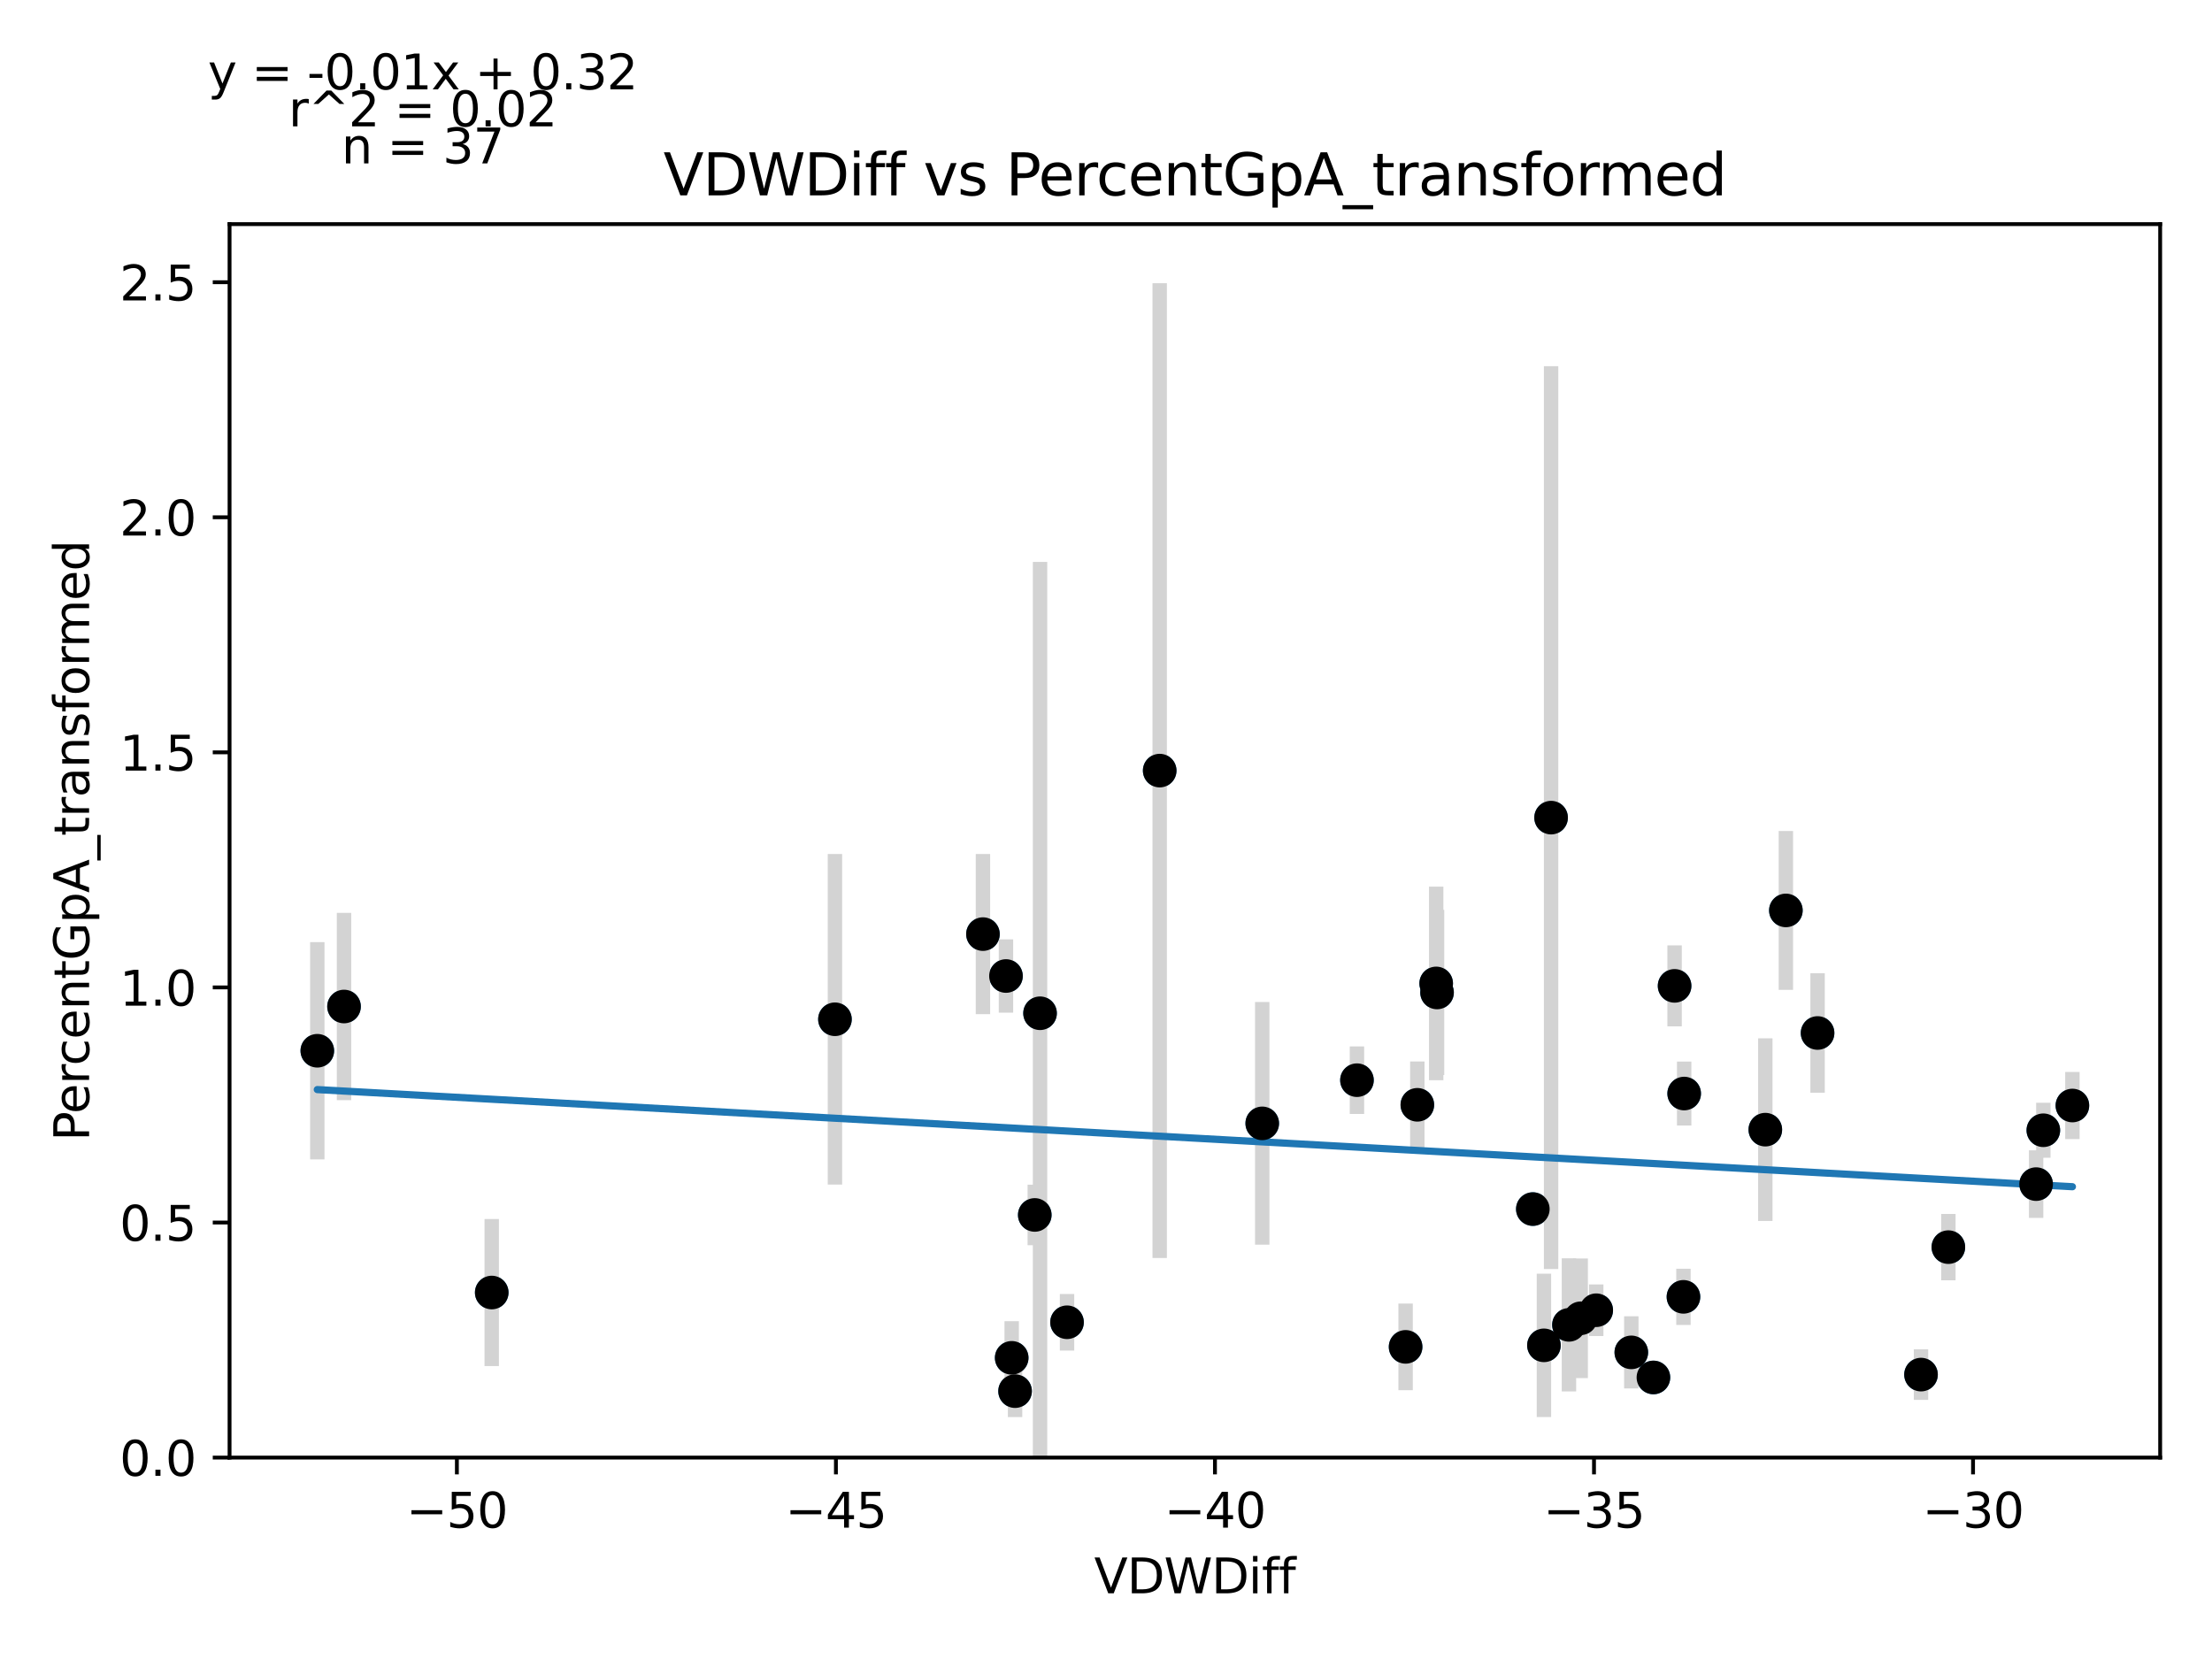 <?xml version="1.0" encoding="utf-8" standalone="no"?>
<!DOCTYPE svg PUBLIC "-//W3C//DTD SVG 1.1//EN"
  "http://www.w3.org/Graphics/SVG/1.1/DTD/svg11.dtd">
<svg xmlns:xlink="http://www.w3.org/1999/xlink" width="460.8pt" height="345.6pt" viewBox="0 0 460.8 345.6" xmlns="http://www.w3.org/2000/svg" version="1.1">
 <defs>
  <style type="text/css">*{stroke-linejoin: round; stroke-linecap: butt}</style>
 </defs>
 <g id="figure_1">
  <g id="patch_1">
   <path d="M 0 345.6 
L 460.8 345.6 
L 460.8 0 
L 0 0 
z
" style="fill: #ffffff"/>
  </g>
  <g id="axes_1">
   <g id="patch_2">
    <path d="M 47.821 303.64 
L 450 303.64 
L 450 46.692 
L 47.821 46.692 
z
" style="fill: #ffffff"/>
   </g>
   <g id="PathCollection_1">
    <defs>
     <path id="m12ff36135a" d="M 0 3 
C 0.796 3 1.559 2.684 2.121 2.121 
C 2.684 1.559 3 0.796 3 0 
C 3 -0.796 2.684 -1.559 2.121 -2.121 
C 1.559 -2.684 0.796 -3 0 -3 
C -0.796 -3 -1.559 -2.684 -2.121 -2.121 
C -2.684 -1.559 -3 -0.796 -3 0 
C -3 0.796 -2.684 1.559 -2.121 2.121 
C -1.559 2.684 -0.796 3 0 3 
z
" style="stroke: #1f77b4"/>
    </defs>
    <g clip-path="url(#p86562d7faf)">
     <use xlink:href="#m12ff36135a" x="209.564" y="203.321" style="fill: #1f77b4; stroke: #1f77b4"/>
     <use xlink:href="#m12ff36135a" x="66.102" y="218.892" style="fill: #1f77b4; stroke: #1f77b4"/>
     <use xlink:href="#m12ff36135a" x="71.667" y="209.674" style="fill: #1f77b4; stroke: #1f77b4"/>
     <use xlink:href="#m12ff36135a" x="102.437" y="269.257" style="fill: #1f77b4; stroke: #1f77b4"/>
     <use xlink:href="#m12ff36135a" x="173.934" y="212.333" style="fill: #1f77b4; stroke: #1f77b4"/>
     <use xlink:href="#m12ff36135a" x="204.767" y="194.592" style="fill: #1f77b4; stroke: #1f77b4"/>
     <use xlink:href="#m12ff36135a" x="424.161" y="246.673" style="fill: #1f77b4; stroke: #1f77b4"/>
     <use xlink:href="#m12ff36135a" x="216.661" y="211.08" style="fill: #1f77b4; stroke: #1f77b4"/>
     <use xlink:href="#m12ff36135a" x="222.28" y="275.452" style="fill: #1f77b4; stroke: #1f77b4"/>
     <use xlink:href="#m12ff36135a" x="210.755" y="282.861" style="fill: #1f77b4; stroke: #1f77b4"/>
     <use xlink:href="#m12ff36135a" x="350.694" y="270.158" style="fill: #1f77b4; stroke: #1f77b4"/>
     <use xlink:href="#m12ff36135a" x="215.562" y="253.094" style="fill: #1f77b4; stroke: #1f77b4"/>
     <use xlink:href="#m12ff36135a" x="241.586" y="160.532" style="fill: #1f77b4; stroke: #1f77b4"/>
     <use xlink:href="#m12ff36135a" x="367.748" y="235.327" style="fill: #1f77b4; stroke: #1f77b4"/>
     <use xlink:href="#m12ff36135a" x="323.12" y="170.328" style="fill: #1f77b4; stroke: #1f77b4"/>
     <use xlink:href="#m12ff36135a" x="292.813" y="280.578" style="fill: #1f77b4; stroke: #1f77b4"/>
     <use xlink:href="#m12ff36135a" x="295.257" y="230.152" style="fill: #1f77b4; stroke: #1f77b4"/>
     <use xlink:href="#m12ff36135a" x="299.183" y="204.866" style="fill: #1f77b4; stroke: #1f77b4"/>
     <use xlink:href="#m12ff36135a" x="425.664" y="235.453" style="fill: #1f77b4; stroke: #1f77b4"/>
     <use xlink:href="#m12ff36135a" x="326.839" y="275.993" style="fill: #1f77b4; stroke: #1f77b4"/>
     <use xlink:href="#m12ff36135a" x="262.947" y="234.018" style="fill: #1f77b4; stroke: #1f77b4"/>
     <use xlink:href="#m12ff36135a" x="211.458" y="289.801" style="fill: #1f77b4; stroke: #1f77b4"/>
     <use xlink:href="#m12ff36135a" x="339.832" y="281.724" style="fill: #1f77b4; stroke: #1f77b4"/>
     <use xlink:href="#m12ff36135a" x="350.843" y="227.804" style="fill: #1f77b4; stroke: #1f77b4"/>
     <use xlink:href="#m12ff36135a" x="282.679" y="225.022" style="fill: #1f77b4; stroke: #1f77b4"/>
     <use xlink:href="#m12ff36135a" x="329.288" y="274.623" style="fill: #1f77b4; stroke: #1f77b4"/>
     <use xlink:href="#m12ff36135a" x="319.317" y="251.872" style="fill: #1f77b4; stroke: #1f77b4"/>
     <use xlink:href="#m12ff36135a" x="332.524" y="272.945" style="fill: #1f77b4; stroke: #1f77b4"/>
     <use xlink:href="#m12ff36135a" x="299.363" y="206.749" style="fill: #1f77b4; stroke: #1f77b4"/>
     <use xlink:href="#m12ff36135a" x="378.634" y="215.191" style="fill: #1f77b4; stroke: #1f77b4"/>
     <use xlink:href="#m12ff36135a" x="348.847" y="205.375" style="fill: #1f77b4; stroke: #1f77b4"/>
     <use xlink:href="#m12ff36135a" x="321.63" y="280.259" style="fill: #1f77b4; stroke: #1f77b4"/>
     <use xlink:href="#m12ff36135a" x="431.719" y="230.3" style="fill: #1f77b4; stroke: #1f77b4"/>
     <use xlink:href="#m12ff36135a" x="405.88" y="259.801" style="fill: #1f77b4; stroke: #1f77b4"/>
     <use xlink:href="#m12ff36135a" x="400.181" y="286.354" style="fill: #1f77b4; stroke: #1f77b4"/>
     <use xlink:href="#m12ff36135a" x="344.437" y="286.949" style="fill: #1f77b4; stroke: #1f77b4"/>
     <use xlink:href="#m12ff36135a" x="372.031" y="189.657" style="fill: #1f77b4; stroke: #1f77b4"/>
    </g>
   </g>
   <g id="matplotlib.axis_1">
    <g id="xtick_1">
     <g id="line2d_1">
      <defs>
       <path id="m4d09bf7889" d="M 0 0 
L 0 3.5 
" style="stroke: #000000; stroke-width: 0.8"/>
      </defs>
      <g>
       <use xlink:href="#m4d09bf7889" x="95.177" y="303.64" style="stroke: #000000; stroke-width: 0.8"/>
      </g>
     </g>
     <g id="text_1">
      <!-- −50 -->
      <g transform="translate(84.625 318.238)scale(0.1 -0.1)">
       <defs>
        <path id="DejaVuSans-2212" d="M 678 2272 
L 4684 2272 
L 4684 1741 
L 678 1741 
L 678 2272 
z
" transform="scale(0.016)"/>
        <path id="DejaVuSans-35" d="M 691 4666 
L 3169 4666 
L 3169 4134 
L 1269 4134 
L 1269 2991 
Q 1406 3038 1543 3061 
Q 1681 3084 1819 3084 
Q 2600 3084 3056 2656 
Q 3513 2228 3513 1497 
Q 3513 744 3044 326 
Q 2575 -91 1722 -91 
Q 1428 -91 1123 -41 
Q 819 9 494 109 
L 494 744 
Q 775 591 1075 516 
Q 1375 441 1709 441 
Q 2250 441 2565 725 
Q 2881 1009 2881 1497 
Q 2881 1984 2565 2268 
Q 2250 2553 1709 2553 
Q 1456 2553 1204 2497 
Q 953 2441 691 2322 
L 691 4666 
z
" transform="scale(0.016)"/>
        <path id="DejaVuSans-30" d="M 2034 4250 
Q 1547 4250 1301 3770 
Q 1056 3291 1056 2328 
Q 1056 1369 1301 889 
Q 1547 409 2034 409 
Q 2525 409 2770 889 
Q 3016 1369 3016 2328 
Q 3016 3291 2770 3770 
Q 2525 4250 2034 4250 
z
M 2034 4750 
Q 2819 4750 3233 4129 
Q 3647 3509 3647 2328 
Q 3647 1150 3233 529 
Q 2819 -91 2034 -91 
Q 1250 -91 836 529 
Q 422 1150 422 2328 
Q 422 3509 836 4129 
Q 1250 4750 2034 4750 
z
" transform="scale(0.016)"/>
       </defs>
       <use xlink:href="#DejaVuSans-2212"/>
       <use xlink:href="#DejaVuSans-35" x="83.789"/>
       <use xlink:href="#DejaVuSans-30" x="147.412"/>
      </g>
     </g>
    </g>
    <g id="xtick_2">
     <g id="line2d_2">
      <g>
       <use xlink:href="#m4d09bf7889" x="174.138" y="303.64" style="stroke: #000000; stroke-width: 0.8"/>
      </g>
     </g>
     <g id="text_2">
      <!-- −45 -->
      <g transform="translate(163.586 318.238)scale(0.1 -0.1)">
       <defs>
        <path id="DejaVuSans-34" d="M 2419 4116 
L 825 1625 
L 2419 1625 
L 2419 4116 
z
M 2253 4666 
L 3047 4666 
L 3047 1625 
L 3713 1625 
L 3713 1100 
L 3047 1100 
L 3047 0 
L 2419 0 
L 2419 1100 
L 313 1100 
L 313 1709 
L 2253 4666 
z
" transform="scale(0.016)"/>
       </defs>
       <use xlink:href="#DejaVuSans-2212"/>
       <use xlink:href="#DejaVuSans-34" x="83.789"/>
       <use xlink:href="#DejaVuSans-35" x="147.412"/>
      </g>
     </g>
    </g>
    <g id="xtick_3">
     <g id="line2d_3">
      <g>
       <use xlink:href="#m4d09bf7889" x="253.099" y="303.64" style="stroke: #000000; stroke-width: 0.8"/>
      </g>
     </g>
     <g id="text_3">
      <!-- −40 -->
      <g transform="translate(242.546 318.238)scale(0.1 -0.1)">
       <use xlink:href="#DejaVuSans-2212"/>
       <use xlink:href="#DejaVuSans-34" x="83.789"/>
       <use xlink:href="#DejaVuSans-30" x="147.412"/>
      </g>
     </g>
    </g>
    <g id="xtick_4">
     <g id="line2d_4">
      <g>
       <use xlink:href="#m4d09bf7889" x="332.06" y="303.64" style="stroke: #000000; stroke-width: 0.8"/>
      </g>
     </g>
     <g id="text_4">
      <!-- −35 -->
      <g transform="translate(321.507 318.238)scale(0.1 -0.1)">
       <defs>
        <path id="DejaVuSans-33" d="M 2597 2516 
Q 3050 2419 3304 2112 
Q 3559 1806 3559 1356 
Q 3559 666 3084 287 
Q 2609 -91 1734 -91 
Q 1441 -91 1130 -33 
Q 819 25 488 141 
L 488 750 
Q 750 597 1062 519 
Q 1375 441 1716 441 
Q 2309 441 2620 675 
Q 2931 909 2931 1356 
Q 2931 1769 2642 2001 
Q 2353 2234 1838 2234 
L 1294 2234 
L 1294 2753 
L 1863 2753 
Q 2328 2753 2575 2939 
Q 2822 3125 2822 3475 
Q 2822 3834 2567 4026 
Q 2313 4219 1838 4219 
Q 1578 4219 1281 4162 
Q 984 4106 628 3988 
L 628 4550 
Q 988 4650 1302 4700 
Q 1616 4750 1894 4750 
Q 2613 4750 3031 4423 
Q 3450 4097 3450 3541 
Q 3450 3153 3228 2886 
Q 3006 2619 2597 2516 
z
" transform="scale(0.016)"/>
       </defs>
       <use xlink:href="#DejaVuSans-2212"/>
       <use xlink:href="#DejaVuSans-33" x="83.789"/>
       <use xlink:href="#DejaVuSans-35" x="147.412"/>
      </g>
     </g>
    </g>
    <g id="xtick_5">
     <g id="line2d_5">
      <g>
       <use xlink:href="#m4d09bf7889" x="411.02" y="303.64" style="stroke: #000000; stroke-width: 0.8"/>
      </g>
     </g>
     <g id="text_5">
      <!-- −30 -->
      <g transform="translate(400.468 318.238)scale(0.1 -0.1)">
       <use xlink:href="#DejaVuSans-2212"/>
       <use xlink:href="#DejaVuSans-33" x="83.789"/>
       <use xlink:href="#DejaVuSans-30" x="147.412"/>
      </g>
     </g>
    </g>
    <g id="text_6">
     <!-- VDWDiff -->
     <g transform="translate(227.937 331.917)scale(0.1 -0.1)">
      <defs>
       <path id="DejaVuSans-56" d="M 1831 0 
L 50 4666 
L 709 4666 
L 2188 738 
L 3669 4666 
L 4325 4666 
L 2547 0 
L 1831 0 
z
" transform="scale(0.016)"/>
       <path id="DejaVuSans-44" d="M 1259 4147 
L 1259 519 
L 2022 519 
Q 2988 519 3436 956 
Q 3884 1394 3884 2338 
Q 3884 3275 3436 3711 
Q 2988 4147 2022 4147 
L 1259 4147 
z
M 628 4666 
L 1925 4666 
Q 3281 4666 3915 4102 
Q 4550 3538 4550 2338 
Q 4550 1131 3912 565 
Q 3275 0 1925 0 
L 628 0 
L 628 4666 
z
" transform="scale(0.016)"/>
       <path id="DejaVuSans-57" d="M 213 4666 
L 850 4666 
L 1831 722 
L 2809 4666 
L 3519 4666 
L 4500 722 
L 5478 4666 
L 6119 4666 
L 4947 0 
L 4153 0 
L 3169 4050 
L 2175 0 
L 1381 0 
L 213 4666 
z
" transform="scale(0.016)"/>
       <path id="DejaVuSans-69" d="M 603 3500 
L 1178 3500 
L 1178 0 
L 603 0 
L 603 3500 
z
M 603 4863 
L 1178 4863 
L 1178 4134 
L 603 4134 
L 603 4863 
z
" transform="scale(0.016)"/>
       <path id="DejaVuSans-66" d="M 2375 4863 
L 2375 4384 
L 1825 4384 
Q 1516 4384 1395 4259 
Q 1275 4134 1275 3809 
L 1275 3500 
L 2222 3500 
L 2222 3053 
L 1275 3053 
L 1275 0 
L 697 0 
L 697 3053 
L 147 3053 
L 147 3500 
L 697 3500 
L 697 3744 
Q 697 4328 969 4595 
Q 1241 4863 1831 4863 
L 2375 4863 
z
" transform="scale(0.016)"/>
      </defs>
      <use xlink:href="#DejaVuSans-56"/>
      <use xlink:href="#DejaVuSans-44" x="68.408"/>
      <use xlink:href="#DejaVuSans-57" x="145.41"/>
      <use xlink:href="#DejaVuSans-44" x="244.287"/>
      <use xlink:href="#DejaVuSans-69" x="321.289"/>
      <use xlink:href="#DejaVuSans-66" x="349.072"/>
      <use xlink:href="#DejaVuSans-66" x="384.277"/>
     </g>
    </g>
   </g>
   <g id="matplotlib.axis_2">
    <g id="ytick_1">
     <g id="line2d_6">
      <defs>
       <path id="me7a42ba424" d="M 0 0 
L -3.5 0 
" style="stroke: #000000; stroke-width: 0.8"/>
      </defs>
      <g>
       <use xlink:href="#me7a42ba424" x="47.821" y="303.64" style="stroke: #000000; stroke-width: 0.8"/>
      </g>
     </g>
     <g id="text_7">
      <!-- 0.0 -->
      <g transform="translate(24.918 307.439)scale(0.1 -0.1)">
       <defs>
        <path id="DejaVuSans-2e" d="M 684 794 
L 1344 794 
L 1344 0 
L 684 0 
L 684 794 
z
" transform="scale(0.016)"/>
       </defs>
       <use xlink:href="#DejaVuSans-30"/>
       <use xlink:href="#DejaVuSans-2e" x="63.623"/>
       <use xlink:href="#DejaVuSans-30" x="95.41"/>
      </g>
     </g>
    </g>
    <g id="ytick_2">
     <g id="line2d_7">
      <g>
       <use xlink:href="#me7a42ba424" x="47.821" y="254.67" style="stroke: #000000; stroke-width: 0.8"/>
      </g>
     </g>
     <g id="text_8">
      <!-- 0.5 -->
      <g transform="translate(24.918 258.469)scale(0.1 -0.1)">
       <use xlink:href="#DejaVuSans-30"/>
       <use xlink:href="#DejaVuSans-2e" x="63.623"/>
       <use xlink:href="#DejaVuSans-35" x="95.41"/>
      </g>
     </g>
    </g>
    <g id="ytick_3">
     <g id="line2d_8">
      <g>
       <use xlink:href="#me7a42ba424" x="47.821" y="205.699" style="stroke: #000000; stroke-width: 0.8"/>
      </g>
     </g>
     <g id="text_9">
      <!-- 1.0 -->
      <g transform="translate(24.918 209.498)scale(0.1 -0.1)">
       <defs>
        <path id="DejaVuSans-31" d="M 794 531 
L 1825 531 
L 1825 4091 
L 703 3866 
L 703 4441 
L 1819 4666 
L 2450 4666 
L 2450 531 
L 3481 531 
L 3481 0 
L 794 0 
L 794 531 
z
" transform="scale(0.016)"/>
       </defs>
       <use xlink:href="#DejaVuSans-31"/>
       <use xlink:href="#DejaVuSans-2e" x="63.623"/>
       <use xlink:href="#DejaVuSans-30" x="95.41"/>
      </g>
     </g>
    </g>
    <g id="ytick_4">
     <g id="line2d_9">
      <g>
       <use xlink:href="#me7a42ba424" x="47.821" y="156.729" style="stroke: #000000; stroke-width: 0.8"/>
      </g>
     </g>
     <g id="text_10">
      <!-- 1.5 -->
      <g transform="translate(24.918 160.528)scale(0.1 -0.1)">
       <use xlink:href="#DejaVuSans-31"/>
       <use xlink:href="#DejaVuSans-2e" x="63.623"/>
       <use xlink:href="#DejaVuSans-35" x="95.41"/>
      </g>
     </g>
    </g>
    <g id="ytick_5">
     <g id="line2d_10">
      <g>
       <use xlink:href="#me7a42ba424" x="47.821" y="107.758" style="stroke: #000000; stroke-width: 0.8"/>
      </g>
     </g>
     <g id="text_11">
      <!-- 2.0 -->
      <g transform="translate(24.918 111.558)scale(0.1 -0.1)">
       <defs>
        <path id="DejaVuSans-32" d="M 1228 531 
L 3431 531 
L 3431 0 
L 469 0 
L 469 531 
Q 828 903 1448 1529 
Q 2069 2156 2228 2338 
Q 2531 2678 2651 2914 
Q 2772 3150 2772 3378 
Q 2772 3750 2511 3984 
Q 2250 4219 1831 4219 
Q 1534 4219 1204 4116 
Q 875 4013 500 3803 
L 500 4441 
Q 881 4594 1212 4672 
Q 1544 4750 1819 4750 
Q 2544 4750 2975 4387 
Q 3406 4025 3406 3419 
Q 3406 3131 3298 2873 
Q 3191 2616 2906 2266 
Q 2828 2175 2409 1742 
Q 1991 1309 1228 531 
z
" transform="scale(0.016)"/>
       </defs>
       <use xlink:href="#DejaVuSans-32"/>
       <use xlink:href="#DejaVuSans-2e" x="63.623"/>
       <use xlink:href="#DejaVuSans-30" x="95.41"/>
      </g>
     </g>
    </g>
    <g id="ytick_6">
     <g id="line2d_11">
      <g>
       <use xlink:href="#me7a42ba424" x="47.821" y="58.788" style="stroke: #000000; stroke-width: 0.8"/>
      </g>
     </g>
     <g id="text_12">
      <!-- 2.5 -->
      <g transform="translate(24.918 62.587)scale(0.1 -0.1)">
       <use xlink:href="#DejaVuSans-32"/>
       <use xlink:href="#DejaVuSans-2e" x="63.623"/>
       <use xlink:href="#DejaVuSans-35" x="95.41"/>
      </g>
     </g>
    </g>
    <g id="text_13">
     <!-- PercentGpA_transformed -->
     <g transform="translate(18.56 237.704)rotate(-90)scale(0.1 -0.1)">
      <defs>
       <path id="DejaVuSans-50" d="M 1259 4147 
L 1259 2394 
L 2053 2394 
Q 2494 2394 2734 2622 
Q 2975 2850 2975 3272 
Q 2975 3691 2734 3919 
Q 2494 4147 2053 4147 
L 1259 4147 
z
M 628 4666 
L 2053 4666 
Q 2838 4666 3239 4311 
Q 3641 3956 3641 3272 
Q 3641 2581 3239 2228 
Q 2838 1875 2053 1875 
L 1259 1875 
L 1259 0 
L 628 0 
L 628 4666 
z
" transform="scale(0.016)"/>
       <path id="DejaVuSans-65" d="M 3597 1894 
L 3597 1613 
L 953 1613 
Q 991 1019 1311 708 
Q 1631 397 2203 397 
Q 2534 397 2845 478 
Q 3156 559 3463 722 
L 3463 178 
Q 3153 47 2828 -22 
Q 2503 -91 2169 -91 
Q 1331 -91 842 396 
Q 353 884 353 1716 
Q 353 2575 817 3079 
Q 1281 3584 2069 3584 
Q 2775 3584 3186 3129 
Q 3597 2675 3597 1894 
z
M 3022 2063 
Q 3016 2534 2758 2815 
Q 2500 3097 2075 3097 
Q 1594 3097 1305 2825 
Q 1016 2553 972 2059 
L 3022 2063 
z
" transform="scale(0.016)"/>
       <path id="DejaVuSans-72" d="M 2631 2963 
Q 2534 3019 2420 3045 
Q 2306 3072 2169 3072 
Q 1681 3072 1420 2755 
Q 1159 2438 1159 1844 
L 1159 0 
L 581 0 
L 581 3500 
L 1159 3500 
L 1159 2956 
Q 1341 3275 1631 3429 
Q 1922 3584 2338 3584 
Q 2397 3584 2469 3576 
Q 2541 3569 2628 3553 
L 2631 2963 
z
" transform="scale(0.016)"/>
       <path id="DejaVuSans-63" d="M 3122 3366 
L 3122 2828 
Q 2878 2963 2633 3030 
Q 2388 3097 2138 3097 
Q 1578 3097 1268 2742 
Q 959 2388 959 1747 
Q 959 1106 1268 751 
Q 1578 397 2138 397 
Q 2388 397 2633 464 
Q 2878 531 3122 666 
L 3122 134 
Q 2881 22 2623 -34 
Q 2366 -91 2075 -91 
Q 1284 -91 818 406 
Q 353 903 353 1747 
Q 353 2603 823 3093 
Q 1294 3584 2113 3584 
Q 2378 3584 2631 3529 
Q 2884 3475 3122 3366 
z
" transform="scale(0.016)"/>
       <path id="DejaVuSans-6e" d="M 3513 2113 
L 3513 0 
L 2938 0 
L 2938 2094 
Q 2938 2591 2744 2837 
Q 2550 3084 2163 3084 
Q 1697 3084 1428 2787 
Q 1159 2491 1159 1978 
L 1159 0 
L 581 0 
L 581 3500 
L 1159 3500 
L 1159 2956 
Q 1366 3272 1645 3428 
Q 1925 3584 2291 3584 
Q 2894 3584 3203 3211 
Q 3513 2838 3513 2113 
z
" transform="scale(0.016)"/>
       <path id="DejaVuSans-74" d="M 1172 4494 
L 1172 3500 
L 2356 3500 
L 2356 3053 
L 1172 3053 
L 1172 1153 
Q 1172 725 1289 603 
Q 1406 481 1766 481 
L 2356 481 
L 2356 0 
L 1766 0 
Q 1100 0 847 248 
Q 594 497 594 1153 
L 594 3053 
L 172 3053 
L 172 3500 
L 594 3500 
L 594 4494 
L 1172 4494 
z
" transform="scale(0.016)"/>
       <path id="DejaVuSans-47" d="M 3809 666 
L 3809 1919 
L 2778 1919 
L 2778 2438 
L 4434 2438 
L 4434 434 
Q 4069 175 3628 42 
Q 3188 -91 2688 -91 
Q 1594 -91 976 548 
Q 359 1188 359 2328 
Q 359 3472 976 4111 
Q 1594 4750 2688 4750 
Q 3144 4750 3555 4637 
Q 3966 4525 4313 4306 
L 4313 3634 
Q 3963 3931 3569 4081 
Q 3175 4231 2741 4231 
Q 1884 4231 1454 3753 
Q 1025 3275 1025 2328 
Q 1025 1384 1454 906 
Q 1884 428 2741 428 
Q 3075 428 3337 486 
Q 3600 544 3809 666 
z
" transform="scale(0.016)"/>
       <path id="DejaVuSans-70" d="M 1159 525 
L 1159 -1331 
L 581 -1331 
L 581 3500 
L 1159 3500 
L 1159 2969 
Q 1341 3281 1617 3432 
Q 1894 3584 2278 3584 
Q 2916 3584 3314 3078 
Q 3713 2572 3713 1747 
Q 3713 922 3314 415 
Q 2916 -91 2278 -91 
Q 1894 -91 1617 61 
Q 1341 213 1159 525 
z
M 3116 1747 
Q 3116 2381 2855 2742 
Q 2594 3103 2138 3103 
Q 1681 3103 1420 2742 
Q 1159 2381 1159 1747 
Q 1159 1113 1420 752 
Q 1681 391 2138 391 
Q 2594 391 2855 752 
Q 3116 1113 3116 1747 
z
" transform="scale(0.016)"/>
       <path id="DejaVuSans-41" d="M 2188 4044 
L 1331 1722 
L 3047 1722 
L 2188 4044 
z
M 1831 4666 
L 2547 4666 
L 4325 0 
L 3669 0 
L 3244 1197 
L 1141 1197 
L 716 0 
L 50 0 
L 1831 4666 
z
" transform="scale(0.016)"/>
       <path id="DejaVuSans-5f" d="M 3263 -1063 
L 3263 -1509 
L -63 -1509 
L -63 -1063 
L 3263 -1063 
z
" transform="scale(0.016)"/>
       <path id="DejaVuSans-61" d="M 2194 1759 
Q 1497 1759 1228 1600 
Q 959 1441 959 1056 
Q 959 750 1161 570 
Q 1363 391 1709 391 
Q 2188 391 2477 730 
Q 2766 1069 2766 1631 
L 2766 1759 
L 2194 1759 
z
M 3341 1997 
L 3341 0 
L 2766 0 
L 2766 531 
Q 2569 213 2275 61 
Q 1981 -91 1556 -91 
Q 1019 -91 701 211 
Q 384 513 384 1019 
Q 384 1609 779 1909 
Q 1175 2209 1959 2209 
L 2766 2209 
L 2766 2266 
Q 2766 2663 2505 2880 
Q 2244 3097 1772 3097 
Q 1472 3097 1187 3025 
Q 903 2953 641 2809 
L 641 3341 
Q 956 3463 1253 3523 
Q 1550 3584 1831 3584 
Q 2591 3584 2966 3190 
Q 3341 2797 3341 1997 
z
" transform="scale(0.016)"/>
       <path id="DejaVuSans-73" d="M 2834 3397 
L 2834 2853 
Q 2591 2978 2328 3040 
Q 2066 3103 1784 3103 
Q 1356 3103 1142 2972 
Q 928 2841 928 2578 
Q 928 2378 1081 2264 
Q 1234 2150 1697 2047 
L 1894 2003 
Q 2506 1872 2764 1633 
Q 3022 1394 3022 966 
Q 3022 478 2636 193 
Q 2250 -91 1575 -91 
Q 1294 -91 989 -36 
Q 684 19 347 128 
L 347 722 
Q 666 556 975 473 
Q 1284 391 1588 391 
Q 1994 391 2212 530 
Q 2431 669 2431 922 
Q 2431 1156 2273 1281 
Q 2116 1406 1581 1522 
L 1381 1569 
Q 847 1681 609 1914 
Q 372 2147 372 2553 
Q 372 3047 722 3315 
Q 1072 3584 1716 3584 
Q 2034 3584 2315 3537 
Q 2597 3491 2834 3397 
z
" transform="scale(0.016)"/>
       <path id="DejaVuSans-6f" d="M 1959 3097 
Q 1497 3097 1228 2736 
Q 959 2375 959 1747 
Q 959 1119 1226 758 
Q 1494 397 1959 397 
Q 2419 397 2687 759 
Q 2956 1122 2956 1747 
Q 2956 2369 2687 2733 
Q 2419 3097 1959 3097 
z
M 1959 3584 
Q 2709 3584 3137 3096 
Q 3566 2609 3566 1747 
Q 3566 888 3137 398 
Q 2709 -91 1959 -91 
Q 1206 -91 779 398 
Q 353 888 353 1747 
Q 353 2609 779 3096 
Q 1206 3584 1959 3584 
z
" transform="scale(0.016)"/>
       <path id="DejaVuSans-6d" d="M 3328 2828 
Q 3544 3216 3844 3400 
Q 4144 3584 4550 3584 
Q 5097 3584 5394 3201 
Q 5691 2819 5691 2113 
L 5691 0 
L 5113 0 
L 5113 2094 
Q 5113 2597 4934 2840 
Q 4756 3084 4391 3084 
Q 3944 3084 3684 2787 
Q 3425 2491 3425 1978 
L 3425 0 
L 2847 0 
L 2847 2094 
Q 2847 2600 2669 2842 
Q 2491 3084 2119 3084 
Q 1678 3084 1418 2786 
Q 1159 2488 1159 1978 
L 1159 0 
L 581 0 
L 581 3500 
L 1159 3500 
L 1159 2956 
Q 1356 3278 1631 3431 
Q 1906 3584 2284 3584 
Q 2666 3584 2933 3390 
Q 3200 3197 3328 2828 
z
" transform="scale(0.016)"/>
       <path id="DejaVuSans-64" d="M 2906 2969 
L 2906 4863 
L 3481 4863 
L 3481 0 
L 2906 0 
L 2906 525 
Q 2725 213 2448 61 
Q 2172 -91 1784 -91 
Q 1150 -91 751 415 
Q 353 922 353 1747 
Q 353 2572 751 3078 
Q 1150 3584 1784 3584 
Q 2172 3584 2448 3432 
Q 2725 3281 2906 2969 
z
M 947 1747 
Q 947 1113 1208 752 
Q 1469 391 1925 391 
Q 2381 391 2643 752 
Q 2906 1113 2906 1747 
Q 2906 2381 2643 2742 
Q 2381 3103 1925 3103 
Q 1469 3103 1208 2742 
Q 947 2381 947 1747 
z
" transform="scale(0.016)"/>
      </defs>
      <use xlink:href="#DejaVuSans-50"/>
      <use xlink:href="#DejaVuSans-65" x="56.678"/>
      <use xlink:href="#DejaVuSans-72" x="118.201"/>
      <use xlink:href="#DejaVuSans-63" x="157.064"/>
      <use xlink:href="#DejaVuSans-65" x="212.045"/>
      <use xlink:href="#DejaVuSans-6e" x="273.568"/>
      <use xlink:href="#DejaVuSans-74" x="336.947"/>
      <use xlink:href="#DejaVuSans-47" x="376.156"/>
      <use xlink:href="#DejaVuSans-70" x="453.646"/>
      <use xlink:href="#DejaVuSans-41" x="517.123"/>
      <use xlink:href="#DejaVuSans-5f" x="585.531"/>
      <use xlink:href="#DejaVuSans-74" x="635.531"/>
      <use xlink:href="#DejaVuSans-72" x="674.74"/>
      <use xlink:href="#DejaVuSans-61" x="715.854"/>
      <use xlink:href="#DejaVuSans-6e" x="777.133"/>
      <use xlink:href="#DejaVuSans-73" x="840.512"/>
      <use xlink:href="#DejaVuSans-66" x="892.611"/>
      <use xlink:href="#DejaVuSans-6f" x="927.816"/>
      <use xlink:href="#DejaVuSans-72" x="988.998"/>
      <use xlink:href="#DejaVuSans-6d" x="1028.361"/>
      <use xlink:href="#DejaVuSans-65" x="1125.773"/>
      <use xlink:href="#DejaVuSans-64" x="1187.297"/>
     </g>
    </g>
   </g>
   <g id="LineCollection_1">
    <path d="M 209.564 210.956 
L 209.564 195.685 
" clip-path="url(#p86562d7faf)" style="fill: none; stroke: #d3d3d3; stroke-width: 3"/>
    <path d="M 66.102 241.524 
L 66.102 196.26 
" clip-path="url(#p86562d7faf)" style="fill: none; stroke: #d3d3d3; stroke-width: 3"/>
    <path d="M 71.667 229.179 
L 71.667 190.168 
" clip-path="url(#p86562d7faf)" style="fill: none; stroke: #d3d3d3; stroke-width: 3"/>
    <path d="M 102.437 284.573 
L 102.437 253.941 
" clip-path="url(#p86562d7faf)" style="fill: none; stroke: #d3d3d3; stroke-width: 3"/>
    <path d="M 173.934 246.763 
L 173.934 177.902 
" clip-path="url(#p86562d7faf)" style="fill: none; stroke: #d3d3d3; stroke-width: 3"/>
    <path d="M 204.767 211.273 
L 204.767 177.911 
" clip-path="url(#p86562d7faf)" style="fill: none; stroke: #d3d3d3; stroke-width: 3"/>
    <path d="M 424.161 253.713 
L 424.161 239.633 
" clip-path="url(#p86562d7faf)" style="fill: none; stroke: #d3d3d3; stroke-width: 3"/>
    <path d="M 216.661 305.107 
L 216.661 117.053 
" clip-path="url(#p86562d7faf)" style="fill: none; stroke: #d3d3d3; stroke-width: 3"/>
    <path d="M 222.28 281.344 
L 222.28 269.56 
" clip-path="url(#p86562d7faf)" style="fill: none; stroke: #d3d3d3; stroke-width: 3"/>
    <path d="M 210.755 290.494 
L 210.755 275.229 
" clip-path="url(#p86562d7faf)" style="fill: none; stroke: #d3d3d3; stroke-width: 3"/>
    <path d="M 350.694 276.013 
L 350.694 264.303 
" clip-path="url(#p86562d7faf)" style="fill: none; stroke: #d3d3d3; stroke-width: 3"/>
    <path d="M 215.562 259.399 
L 215.562 246.789 
" clip-path="url(#p86562d7faf)" style="fill: none; stroke: #d3d3d3; stroke-width: 3"/>
    <path d="M 241.586 262.066 
L 241.586 58.997 
" clip-path="url(#p86562d7faf)" style="fill: none; stroke: #d3d3d3; stroke-width: 3"/>
    <path d="M 367.748 254.348 
L 367.748 216.306 
" clip-path="url(#p86562d7faf)" style="fill: none; stroke: #d3d3d3; stroke-width: 3"/>
    <path d="M 323.12 264.366 
L 323.12 76.289 
" clip-path="url(#p86562d7faf)" style="fill: none; stroke: #d3d3d3; stroke-width: 3"/>
    <path d="M 292.813 289.603 
L 292.813 271.553 
" clip-path="url(#p86562d7faf)" style="fill: none; stroke: #d3d3d3; stroke-width: 3"/>
    <path d="M 295.257 239.182 
L 295.257 221.122 
" clip-path="url(#p86562d7faf)" style="fill: none; stroke: #d3d3d3; stroke-width: 3"/>
    <path d="M 299.183 225.029 
L 299.183 184.704 
" clip-path="url(#p86562d7faf)" style="fill: none; stroke: #d3d3d3; stroke-width: 3"/>
    <path d="M 425.664 241.178 
L 425.664 229.728 
" clip-path="url(#p86562d7faf)" style="fill: none; stroke: #d3d3d3; stroke-width: 3"/>
    <path d="M 326.839 289.863 
L 326.839 262.122 
" clip-path="url(#p86562d7faf)" style="fill: none; stroke: #d3d3d3; stroke-width: 3"/>
    <path d="M 262.947 259.294 
L 262.947 208.741 
" clip-path="url(#p86562d7faf)" style="fill: none; stroke: #d3d3d3; stroke-width: 3"/>
    <path d="M 211.458 295.204 
L 211.458 284.398 
" clip-path="url(#p86562d7faf)" style="fill: none; stroke: #d3d3d3; stroke-width: 3"/>
    <path d="M 339.832 289.235 
L 339.832 274.213 
" clip-path="url(#p86562d7faf)" style="fill: none; stroke: #d3d3d3; stroke-width: 3"/>
    <path d="M 350.843 234.463 
L 350.843 221.145 
" clip-path="url(#p86562d7faf)" style="fill: none; stroke: #d3d3d3; stroke-width: 3"/>
    <path d="M 282.679 232.056 
L 282.679 217.989 
" clip-path="url(#p86562d7faf)" style="fill: none; stroke: #d3d3d3; stroke-width: 3"/>
    <path d="M 329.288 287.084 
L 329.288 262.162 
" clip-path="url(#p86562d7faf)" style="fill: none; stroke: #d3d3d3; stroke-width: 3"/>
    <path d="M 319.317 255.157 
L 319.317 248.586 
" clip-path="url(#p86562d7faf)" style="fill: none; stroke: #d3d3d3; stroke-width: 3"/>
    <path d="M 332.524 278.32 
L 332.524 267.571 
" clip-path="url(#p86562d7faf)" style="fill: none; stroke: #d3d3d3; stroke-width: 3"/>
    <path d="M 299.363 223.954 
L 299.363 189.543 
" clip-path="url(#p86562d7faf)" style="fill: none; stroke: #d3d3d3; stroke-width: 3"/>
    <path d="M 378.634 227.638 
L 378.634 202.745 
" clip-path="url(#p86562d7faf)" style="fill: none; stroke: #d3d3d3; stroke-width: 3"/>
    <path d="M 348.847 213.811 
L 348.847 196.938 
" clip-path="url(#p86562d7faf)" style="fill: none; stroke: #d3d3d3; stroke-width: 3"/>
    <path d="M 321.63 295.189 
L 321.63 265.329 
" clip-path="url(#p86562d7faf)" style="fill: none; stroke: #d3d3d3; stroke-width: 3"/>
    <path d="M 431.719 237.293 
L 431.719 223.307 
" clip-path="url(#p86562d7faf)" style="fill: none; stroke: #d3d3d3; stroke-width: 3"/>
    <path d="M 405.88 266.715 
L 405.88 252.887 
" clip-path="url(#p86562d7faf)" style="fill: none; stroke: #d3d3d3; stroke-width: 3"/>
    <path d="M 400.181 291.613 
L 400.181 281.094 
" clip-path="url(#p86562d7faf)" style="fill: none; stroke: #d3d3d3; stroke-width: 3"/>
    <path d="M 344.437 289.544 
L 344.437 284.353 
" clip-path="url(#p86562d7faf)" style="fill: none; stroke: #d3d3d3; stroke-width: 3"/>
    <path d="M 372.031 206.202 
L 372.031 173.113 
" clip-path="url(#p86562d7faf)" style="fill: none; stroke: #d3d3d3; stroke-width: 3"/>
   </g>
   <g id="line2d_12">
    <path d="M 209.564 234.92 
L 66.102 226.981 
L 71.667 227.289 
L 102.437 228.992 
L 173.934 232.948 
L 204.767 234.654 
L 424.161 246.794 
L 216.661 235.312 
L 222.28 235.623 
L 210.755 234.986 
L 350.694 242.729 
L 215.562 235.252 
L 241.586 236.692 
L 367.748 243.673 
L 323.12 241.203 
L 292.813 239.526 
L 295.257 239.662 
L 299.183 239.879 
L 425.664 246.878 
L 326.839 241.409 
L 262.947 237.874 
L 211.458 235.025 
L 339.832 242.128 
L 350.843 242.737 
L 282.679 238.966 
L 329.288 241.545 
L 319.317 240.993 
L 332.524 241.724 
L 299.363 239.889 
L 378.634 244.275 
L 348.847 242.627 
L 321.63 241.121 
L 431.719 247.213 
L 405.88 245.783 
L 400.181 245.467 
L 344.437 242.383 
L 372.031 243.91 
" clip-path="url(#p86562d7faf)" style="fill: none; stroke: #1f77b4; stroke-width: 1.5; stroke-linecap: square"/>
   </g>
   <g id="line2d_13">
    <defs>
     <path id="md14e4f63df" d="M 0 3 
C 0.796 3 1.559 2.684 2.121 2.121 
C 2.684 1.559 3 0.796 3 0 
C 3 -0.796 2.684 -1.559 2.121 -2.121 
C 1.559 -2.684 0.796 -3 0 -3 
C -0.796 -3 -1.559 -2.684 -2.121 -2.121 
C -2.684 -1.559 -3 -0.796 -3 0 
C -3 0.796 -2.684 1.559 -2.121 2.121 
C -1.559 2.684 -0.796 3 0 3 
z
" style="stroke: #000000"/>
    </defs>
    <g clip-path="url(#p86562d7faf)">
     <use xlink:href="#md14e4f63df" x="209.564" y="203.321" style="stroke: #000000"/>
     <use xlink:href="#md14e4f63df" x="66.102" y="218.892" style="stroke: #000000"/>
     <use xlink:href="#md14e4f63df" x="71.667" y="209.674" style="stroke: #000000"/>
     <use xlink:href="#md14e4f63df" x="102.437" y="269.257" style="stroke: #000000"/>
     <use xlink:href="#md14e4f63df" x="173.934" y="212.333" style="stroke: #000000"/>
     <use xlink:href="#md14e4f63df" x="204.767" y="194.592" style="stroke: #000000"/>
     <use xlink:href="#md14e4f63df" x="424.161" y="246.673" style="stroke: #000000"/>
     <use xlink:href="#md14e4f63df" x="216.661" y="211.08" style="stroke: #000000"/>
     <use xlink:href="#md14e4f63df" x="222.28" y="275.452" style="stroke: #000000"/>
     <use xlink:href="#md14e4f63df" x="210.755" y="282.861" style="stroke: #000000"/>
     <use xlink:href="#md14e4f63df" x="350.694" y="270.158" style="stroke: #000000"/>
     <use xlink:href="#md14e4f63df" x="215.562" y="253.094" style="stroke: #000000"/>
     <use xlink:href="#md14e4f63df" x="241.586" y="160.532" style="stroke: #000000"/>
     <use xlink:href="#md14e4f63df" x="367.748" y="235.327" style="stroke: #000000"/>
     <use xlink:href="#md14e4f63df" x="323.12" y="170.328" style="stroke: #000000"/>
     <use xlink:href="#md14e4f63df" x="292.813" y="280.578" style="stroke: #000000"/>
     <use xlink:href="#md14e4f63df" x="295.257" y="230.152" style="stroke: #000000"/>
     <use xlink:href="#md14e4f63df" x="299.183" y="204.866" style="stroke: #000000"/>
     <use xlink:href="#md14e4f63df" x="425.664" y="235.453" style="stroke: #000000"/>
     <use xlink:href="#md14e4f63df" x="326.839" y="275.993" style="stroke: #000000"/>
     <use xlink:href="#md14e4f63df" x="262.947" y="234.018" style="stroke: #000000"/>
     <use xlink:href="#md14e4f63df" x="211.458" y="289.801" style="stroke: #000000"/>
     <use xlink:href="#md14e4f63df" x="339.832" y="281.724" style="stroke: #000000"/>
     <use xlink:href="#md14e4f63df" x="350.843" y="227.804" style="stroke: #000000"/>
     <use xlink:href="#md14e4f63df" x="282.679" y="225.022" style="stroke: #000000"/>
     <use xlink:href="#md14e4f63df" x="329.288" y="274.623" style="stroke: #000000"/>
     <use xlink:href="#md14e4f63df" x="319.317" y="251.872" style="stroke: #000000"/>
     <use xlink:href="#md14e4f63df" x="332.524" y="272.945" style="stroke: #000000"/>
     <use xlink:href="#md14e4f63df" x="299.363" y="206.749" style="stroke: #000000"/>
     <use xlink:href="#md14e4f63df" x="378.634" y="215.191" style="stroke: #000000"/>
     <use xlink:href="#md14e4f63df" x="348.847" y="205.375" style="stroke: #000000"/>
     <use xlink:href="#md14e4f63df" x="321.63" y="280.259" style="stroke: #000000"/>
     <use xlink:href="#md14e4f63df" x="431.719" y="230.3" style="stroke: #000000"/>
     <use xlink:href="#md14e4f63df" x="405.88" y="259.801" style="stroke: #000000"/>
     <use xlink:href="#md14e4f63df" x="400.181" y="286.354" style="stroke: #000000"/>
     <use xlink:href="#md14e4f63df" x="344.437" y="286.949" style="stroke: #000000"/>
     <use xlink:href="#md14e4f63df" x="372.031" y="189.657" style="stroke: #000000"/>
    </g>
   </g>
   <g id="patch_3">
    <path d="M 47.821 303.64 
L 47.821 46.692 
" style="fill: none; stroke: #000000; stroke-width: 0.8; stroke-linejoin: miter; stroke-linecap: square"/>
   </g>
   <g id="patch_4">
    <path d="M 450 303.64 
L 450 46.692 
" style="fill: none; stroke: #000000; stroke-width: 0.8; stroke-linejoin: miter; stroke-linecap: square"/>
   </g>
   <g id="patch_5">
    <path d="M 47.821 303.64 
L 450 303.64 
" style="fill: none; stroke: #000000; stroke-width: 0.8; stroke-linejoin: miter; stroke-linecap: square"/>
   </g>
   <g id="patch_6">
    <path d="M 47.821 46.692 
L 450 46.692 
" style="fill: none; stroke: #000000; stroke-width: 0.8; stroke-linejoin: miter; stroke-linecap: square"/>
   </g>
   <g id="text_14">
    <!-- y = -0.01x + 0.32 -->
    <g transform="translate(43.315 18.617)scale(0.1 -0.1)">
     <defs>
      <path id="DejaVuSans-79" d="M 2059 -325 
Q 1816 -950 1584 -1140 
Q 1353 -1331 966 -1331 
L 506 -1331 
L 506 -850 
L 844 -850 
Q 1081 -850 1212 -737 
Q 1344 -625 1503 -206 
L 1606 56 
L 191 3500 
L 800 3500 
L 1894 763 
L 2988 3500 
L 3597 3500 
L 2059 -325 
z
" transform="scale(0.016)"/>
      <path id="DejaVuSans-20" transform="scale(0.016)"/>
      <path id="DejaVuSans-3d" d="M 678 2906 
L 4684 2906 
L 4684 2381 
L 678 2381 
L 678 2906 
z
M 678 1631 
L 4684 1631 
L 4684 1100 
L 678 1100 
L 678 1631 
z
" transform="scale(0.016)"/>
      <path id="DejaVuSans-2d" d="M 313 2009 
L 1997 2009 
L 1997 1497 
L 313 1497 
L 313 2009 
z
" transform="scale(0.016)"/>
      <path id="DejaVuSans-78" d="M 3513 3500 
L 2247 1797 
L 3578 0 
L 2900 0 
L 1881 1375 
L 863 0 
L 184 0 
L 1544 1831 
L 300 3500 
L 978 3500 
L 1906 2253 
L 2834 3500 
L 3513 3500 
z
" transform="scale(0.016)"/>
      <path id="DejaVuSans-2b" d="M 2944 4013 
L 2944 2272 
L 4684 2272 
L 4684 1741 
L 2944 1741 
L 2944 0 
L 2419 0 
L 2419 1741 
L 678 1741 
L 678 2272 
L 2419 2272 
L 2419 4013 
L 2944 4013 
z
" transform="scale(0.016)"/>
     </defs>
     <use xlink:href="#DejaVuSans-79"/>
     <use xlink:href="#DejaVuSans-20" x="59.18"/>
     <use xlink:href="#DejaVuSans-3d" x="90.967"/>
     <use xlink:href="#DejaVuSans-20" x="174.756"/>
     <use xlink:href="#DejaVuSans-2d" x="206.543"/>
     <use xlink:href="#DejaVuSans-30" x="242.627"/>
     <use xlink:href="#DejaVuSans-2e" x="306.25"/>
     <use xlink:href="#DejaVuSans-30" x="338.037"/>
     <use xlink:href="#DejaVuSans-31" x="401.66"/>
     <use xlink:href="#DejaVuSans-78" x="465.283"/>
     <use xlink:href="#DejaVuSans-20" x="524.463"/>
     <use xlink:href="#DejaVuSans-2b" x="556.25"/>
     <use xlink:href="#DejaVuSans-20" x="640.039"/>
     <use xlink:href="#DejaVuSans-30" x="671.826"/>
     <use xlink:href="#DejaVuSans-2e" x="735.449"/>
     <use xlink:href="#DejaVuSans-33" x="767.236"/>
     <use xlink:href="#DejaVuSans-32" x="830.859"/>
    </g>
   </g>
   <g id="text_15">
    <!-- r^2 = 0.02 -->
    <g transform="translate(60.112 26.326)scale(0.1 -0.1)">
     <defs>
      <path id="DejaVuSans-5e" d="M 2988 4666 
L 4684 2925 
L 4056 2925 
L 2681 4159 
L 1306 2925 
L 678 2925 
L 2375 4666 
L 2988 4666 
z
" transform="scale(0.016)"/>
     </defs>
     <use xlink:href="#DejaVuSans-72"/>
     <use xlink:href="#DejaVuSans-5e" x="41.113"/>
     <use xlink:href="#DejaVuSans-32" x="124.902"/>
     <use xlink:href="#DejaVuSans-20" x="188.525"/>
     <use xlink:href="#DejaVuSans-3d" x="220.312"/>
     <use xlink:href="#DejaVuSans-20" x="304.102"/>
     <use xlink:href="#DejaVuSans-30" x="335.889"/>
     <use xlink:href="#DejaVuSans-2e" x="399.512"/>
     <use xlink:href="#DejaVuSans-30" x="431.299"/>
     <use xlink:href="#DejaVuSans-32" x="494.922"/>
    </g>
   </g>
   <g id="text_16">
    <!-- n = 37 -->
    <g transform="translate(71.14 34.034)scale(0.1 -0.1)">
     <defs>
      <path id="DejaVuSans-37" d="M 525 4666 
L 3525 4666 
L 3525 4397 
L 1831 0 
L 1172 0 
L 2766 4134 
L 525 4134 
L 525 4666 
z
" transform="scale(0.016)"/>
     </defs>
     <use xlink:href="#DejaVuSans-6e"/>
     <use xlink:href="#DejaVuSans-20" x="63.379"/>
     <use xlink:href="#DejaVuSans-3d" x="95.166"/>
     <use xlink:href="#DejaVuSans-20" x="178.955"/>
     <use xlink:href="#DejaVuSans-33" x="210.742"/>
     <use xlink:href="#DejaVuSans-37" x="274.365"/>
    </g>
   </g>
   <g id="text_17">
    <!-- VDWDiff vs PercentGpA_transformed -->
    <g transform="translate(138.206 40.692)scale(0.12 -0.12)">
     <defs>
      <path id="DejaVuSans-76" d="M 191 3500 
L 800 3500 
L 1894 563 
L 2988 3500 
L 3597 3500 
L 2284 0 
L 1503 0 
L 191 3500 
z
" transform="scale(0.016)"/>
     </defs>
     <use xlink:href="#DejaVuSans-56"/>
     <use xlink:href="#DejaVuSans-44" x="68.408"/>
     <use xlink:href="#DejaVuSans-57" x="145.41"/>
     <use xlink:href="#DejaVuSans-44" x="244.287"/>
     <use xlink:href="#DejaVuSans-69" x="321.289"/>
     <use xlink:href="#DejaVuSans-66" x="349.072"/>
     <use xlink:href="#DejaVuSans-66" x="384.277"/>
     <use xlink:href="#DejaVuSans-20" x="419.482"/>
     <use xlink:href="#DejaVuSans-76" x="451.27"/>
     <use xlink:href="#DejaVuSans-73" x="510.449"/>
     <use xlink:href="#DejaVuSans-20" x="562.549"/>
     <use xlink:href="#DejaVuSans-50" x="594.336"/>
     <use xlink:href="#DejaVuSans-65" x="651.014"/>
     <use xlink:href="#DejaVuSans-72" x="712.537"/>
     <use xlink:href="#DejaVuSans-63" x="751.4"/>
     <use xlink:href="#DejaVuSans-65" x="806.381"/>
     <use xlink:href="#DejaVuSans-6e" x="867.904"/>
     <use xlink:href="#DejaVuSans-74" x="931.283"/>
     <use xlink:href="#DejaVuSans-47" x="970.492"/>
     <use xlink:href="#DejaVuSans-70" x="1047.982"/>
     <use xlink:href="#DejaVuSans-41" x="1111.459"/>
     <use xlink:href="#DejaVuSans-5f" x="1179.867"/>
     <use xlink:href="#DejaVuSans-74" x="1229.867"/>
     <use xlink:href="#DejaVuSans-72" x="1269.076"/>
     <use xlink:href="#DejaVuSans-61" x="1310.189"/>
     <use xlink:href="#DejaVuSans-6e" x="1371.469"/>
     <use xlink:href="#DejaVuSans-73" x="1434.848"/>
     <use xlink:href="#DejaVuSans-66" x="1486.947"/>
     <use xlink:href="#DejaVuSans-6f" x="1522.152"/>
     <use xlink:href="#DejaVuSans-72" x="1583.334"/>
     <use xlink:href="#DejaVuSans-6d" x="1622.697"/>
     <use xlink:href="#DejaVuSans-65" x="1720.109"/>
     <use xlink:href="#DejaVuSans-64" x="1781.633"/>
    </g>
   </g>
  </g>
 </g>
 <defs>
  <clipPath id="p86562d7faf">
   <rect x="47.821" y="46.692" width="402.179" height="256.948"/>
  </clipPath>
 </defs>
</svg>
